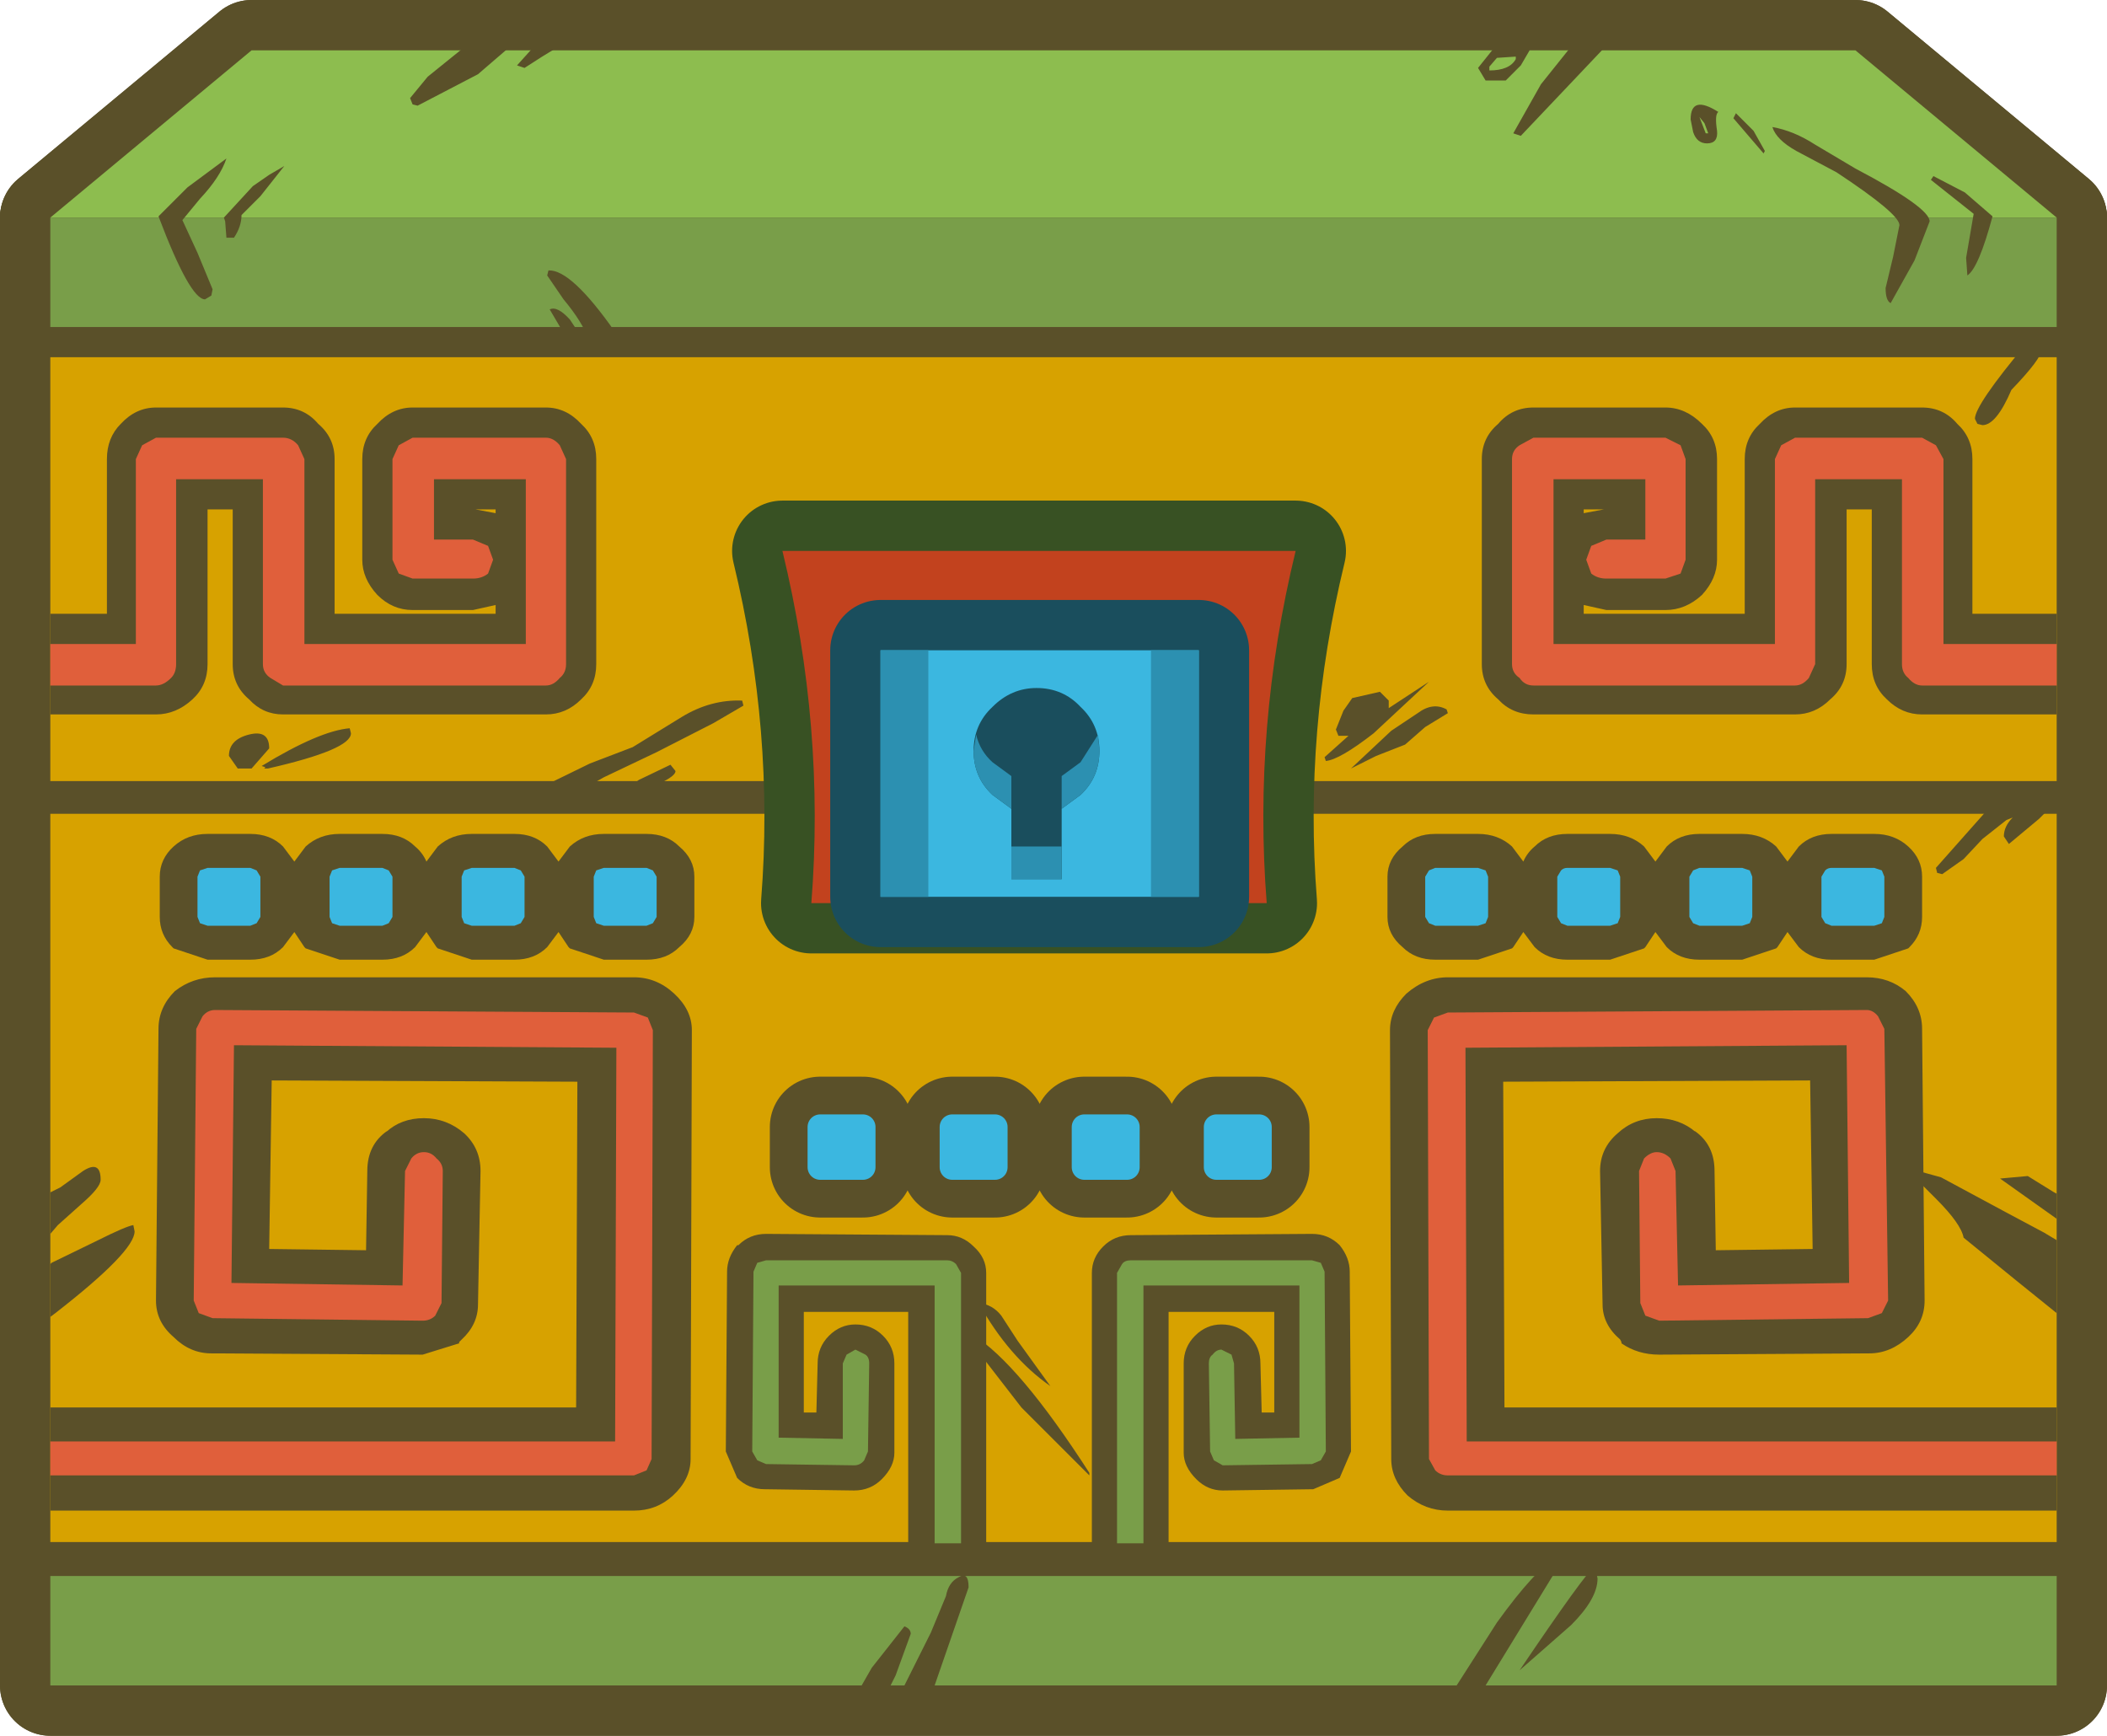 <?xml version="1.0" encoding="UTF-8" standalone="no"?>
<svg xmlns:xlink="http://www.w3.org/1999/xlink" height="69.0px" width="83.75px" xmlns="http://www.w3.org/2000/svg">
  <g transform="matrix(1.0, 0.0, 0.0, 1.0, 41.85, 33.9)">
    <path d="M-31.85 -31.9 L31.9 -31.9 39.9 -25.25 -39.85 -25.25 -31.85 -31.9" fill="#5e7e34" fill-rule="evenodd" stroke="none"/>
    <path d="M-31.85 -31.9 L31.9 -31.9 39.9 -25.25 -39.85 -25.25 -31.85 -31.9 Z" fill="none" stroke="#5a5029" stroke-linecap="round" stroke-linejoin="round" stroke-width="4.0"/>
    <path d="M-39.85 33.1 L-39.85 -25.2 39.9 -25.2 39.9 33.1 -39.85 33.1" fill="#5a5029" fill-rule="evenodd" stroke="none"/>
    <path d="M-39.85 33.1 L-39.85 -25.2 39.9 -25.2 39.9 33.1 -39.85 33.1 Z" fill="none" stroke="#5a5029" stroke-linecap="round" stroke-linejoin="round" stroke-width="4.0"/>
    <path d="M-31.85 -31.9 L31.9 -31.9 39.9 -25.25 -39.85 -25.25 -31.85 -31.9" fill="#8dbd4f" fill-rule="evenodd" stroke="none"/>
    <path d="M39.9 27.4 L-39.85 27.4 -39.85 -1.55 39.9 -1.55 39.9 27.4" fill="#d7a200" fill-rule="evenodd" stroke="none"/>
    <path d="M1.55 16.7 Q1.55 16.1 2.0 15.65 2.45 15.2 3.1 15.2 L10.3 15.15 Q10.95 15.15 11.4 15.6 11.8 16.1 11.8 16.65 L11.85 23.8 11.4 24.85 10.35 25.3 6.75 25.35 Q6.15 25.35 5.7 24.9 5.2 24.4 5.2 23.85 L5.2 20.3 Q5.2 19.65 5.65 19.2 6.1 18.75 6.7 18.75 7.35 18.75 7.8 19.2 8.25 19.65 8.25 20.3 L8.3 22.25 8.8 22.25 8.8 18.25 4.6 18.25 4.6 27.45 1.55 27.45 1.55 16.7" fill="#5a5029" fill-rule="evenodd" stroke="none"/>
    <path d="M-2.65 16.7 L-2.65 27.45 -5.75 27.45 -5.75 18.25 -9.9 18.25 -9.9 22.25 -9.4 22.25 -9.35 20.3 Q-9.35 19.65 -8.9 19.2 -8.45 18.75 -7.85 18.75 -7.2 18.75 -6.75 19.2 -6.3 19.65 -6.3 20.3 L-6.3 23.85 Q-6.3 24.4 -6.8 24.9 -7.25 25.35 -7.9 25.35 L-11.45 25.3 Q-12.1 25.3 -12.55 24.85 L-13.0 23.8 -12.95 16.65 Q-12.95 16.1 -12.55 15.6 L-12.5 15.6 Q-12.05 15.15 -11.4 15.15 L-4.2 15.2 Q-3.6 15.2 -3.15 15.65 -2.65 16.1 -2.65 16.7" fill="#5a5029" fill-rule="evenodd" stroke="none"/>
    <path d="M2.55 16.7 L2.75 16.35 Q2.85 16.2 3.1 16.2 L10.3 16.2 10.65 16.3 10.8 16.65 10.85 23.8 10.65 24.15 10.3 24.3 6.75 24.35 6.4 24.15 6.25 23.8 6.2 20.3 Q6.2 20.05 6.35 19.95 6.5 19.75 6.7 19.75 L7.1 19.95 7.2 20.3 7.25 23.3 9.8 23.25 9.8 17.2 3.6 17.2 3.6 27.45 2.55 27.45 2.55 16.7" fill="#799e49" fill-rule="evenodd" stroke="none"/>
    <path d="M-3.65 16.7 L-3.65 27.45 -4.7 27.45 -4.7 17.2 -10.9 17.2 -10.9 23.25 -8.35 23.3 -8.35 20.3 -8.2 19.95 -7.85 19.75 -7.45 19.95 Q-7.3 20.05 -7.3 20.3 L-7.35 23.8 -7.5 24.15 Q-7.65 24.35 -7.9 24.35 L-11.4 24.3 -11.75 24.15 -11.95 23.8 -11.9 16.65 -11.75 16.3 -11.4 16.2 -4.2 16.2 Q-4.0 16.2 -3.85 16.35 L-3.65 16.7" fill="#799e49" fill-rule="evenodd" stroke="none"/>
    <path d="M-39.85 -19.7 L39.9 -19.7 39.9 -2.85 -39.85 -2.85 -39.85 -19.7" fill="#d7a200" fill-rule="evenodd" stroke="none"/>
    <path d="M-16.65 26.15 L-39.85 26.15 -39.85 22.05 -18.95 22.05 -18.9 9.1 -31.05 9.05 -31.15 15.75 -27.3 15.8 -27.25 12.65 Q-27.25 11.6 -26.45 11.05 L-26.5 11.1 Q-25.9 10.55 -25.0 10.55 -24.1 10.55 -23.4 11.15 -22.75 11.75 -22.75 12.65 L-22.85 17.95 Q-22.85 18.75 -23.5 19.35 L-23.6 19.45 -23.6 19.5 -25.05 19.95 -33.45 19.9 Q-34.3 19.9 -34.95 19.25 -35.65 18.65 -35.65 17.8 L-35.55 7.0 Q-35.55 6.15 -34.9 5.5 -34.2 4.95 -33.3 4.95 L-16.65 4.95 Q-15.75 4.95 -15.05 5.6 -14.35 6.25 -14.35 7.05 L-14.4 24.1 Q-14.4 24.9 -15.1 25.55 -15.75 26.15 -16.65 26.15" fill="#5a5029" fill-rule="evenodd" stroke="none"/>
    <path d="M21.1 -13.65 L21.1 -13.5 21.9 -13.65 21.1 -13.65 M34.55 -5.5 Q33.75 -5.5 33.15 -6.1 32.55 -6.65 32.55 -7.5 L32.55 -13.65 31.55 -13.65 31.55 -7.5 Q31.55 -6.65 30.9 -6.1 30.3 -5.5 29.5 -5.5 L19.1 -5.5 Q18.25 -5.5 17.7 -6.1 17.05 -6.65 17.05 -7.5 L17.05 -15.65 Q17.05 -16.5 17.7 -17.05 18.25 -17.7 19.1 -17.7 L24.35 -17.7 Q25.15 -17.7 25.8 -17.05 26.4 -16.5 26.4 -15.65 L26.4 -11.65 Q26.4 -10.9 25.8 -10.25 25.15 -9.65 24.35 -9.65 L22.0 -9.65 21.1 -9.85 21.1 -9.5 27.5 -9.5 27.5 -15.65 Q27.5 -16.5 28.1 -17.05 28.7 -17.7 29.5 -17.7 L34.55 -17.7 Q35.4 -17.7 35.95 -17.05 36.55 -16.5 36.55 -15.65 L36.55 -9.5 39.9 -9.5 39.9 -5.5 34.55 -5.5" fill="#5a5029" fill-rule="evenodd" stroke="none"/>
    <path d="M-35.65 -5.5 L-39.85 -5.5 -39.85 -9.5 -37.6 -9.5 -37.6 -15.65 Q-37.6 -16.5 -37.05 -17.05 -36.45 -17.7 -35.65 -17.7 L-30.6 -17.7 Q-29.75 -17.7 -29.2 -17.05 -28.55 -16.5 -28.55 -15.65 L-28.55 -9.5 -22.15 -9.5 -22.15 -9.85 -23.05 -9.65 -25.45 -9.65 Q-26.25 -9.65 -26.85 -10.25 -27.45 -10.9 -27.45 -11.65 L-27.45 -15.65 Q-27.45 -16.5 -26.85 -17.05 -26.25 -17.7 -25.45 -17.7 L-20.15 -17.7 Q-19.35 -17.7 -18.75 -17.05 -18.15 -16.5 -18.15 -15.65 L-18.15 -7.5 Q-18.15 -6.65 -18.75 -6.1 -19.35 -5.5 -20.15 -5.5 L-30.6 -5.5 Q-31.4 -5.5 -31.95 -6.1 -32.6 -6.65 -32.6 -7.5 L-32.6 -13.65 -33.6 -13.65 -33.6 -7.5 Q-33.6 -6.65 -34.2 -6.1 -34.85 -5.5 -35.65 -5.5 M-22.15 -13.65 L-22.95 -13.65 -22.15 -13.5 -22.15 -13.65" fill="#5a5029" fill-rule="evenodd" stroke="none"/>
    <path d="M-39.85 -25.25 L39.9 -25.25 39.9 -20.9 -39.85 -20.9 -39.85 -25.25" fill="#799e49" fill-rule="evenodd" stroke="none"/>
    <path d="M-39.85 28.75 L39.9 28.75 39.9 33.1 -39.85 33.1 -39.85 28.75" fill="#799e49" fill-rule="evenodd" stroke="none"/>
    <path d="M27.4 -0.75 Q28.2 -0.75 28.75 -0.25 L29.2 0.35 29.65 -0.25 Q30.15 -0.75 30.95 -0.75 L32.65 -0.75 Q33.45 -0.75 34.0 -0.25 34.55 0.25 34.55 0.95 L34.55 2.55 Q34.55 3.25 34.05 3.75 L34.0 3.8 32.65 4.25 30.95 4.25 Q30.15 4.25 29.65 3.75 L29.2 3.15 28.8 3.75 28.75 3.8 27.4 4.25 25.7 4.25 Q24.9 4.25 24.4 3.75 L23.95 3.15 23.55 3.75 23.5 3.8 22.15 4.25 20.45 4.25 Q19.65 4.25 19.15 3.75 L18.7 3.15 18.3 3.75 18.25 3.8 16.9 4.25 15.2 4.25 Q14.4 4.25 13.9 3.75 13.3 3.25 13.3 2.55 L13.3 0.95 Q13.3 0.25 13.9 -0.25 14.4 -0.75 15.2 -0.75 L16.9 -0.75 Q17.7 -0.75 18.25 -0.25 L18.7 0.35 Q18.85 0.0 19.15 -0.25 19.65 -0.75 20.45 -0.75 L22.15 -0.75 Q22.95 -0.75 23.5 -0.25 L23.95 0.35 24.4 -0.25 Q24.9 -0.75 25.7 -0.75 L27.4 -0.75" fill="#5a5029" fill-rule="evenodd" stroke="none"/>
    <path d="M18.7 -32.1 L18.9 -32.05 18.95 -31.9 18.6 -31.3 18.0 -30.7 17.2 -30.7 16.9 -31.2 17.5 -31.95 18.7 -32.1 M21.9 -32.6 L22.25 -32.35 18.6 -28.5 18.3 -28.6 19.4 -30.55 20.6 -32.05 21.4 -32.1 21.6 -32.25 21.9 -32.6 M17.35 -31.25 L17.35 -31.1 Q18.15 -31.1 18.4 -31.55 L18.4 -31.65 17.65 -31.6 17.35 -31.25 M28.3 -27.9 L28.25 -27.8 27.05 -29.2 27.15 -29.4 27.85 -28.7 28.3 -27.9 M26.45 -29.45 Q26.3 -29.35 26.4 -28.7 26.45 -28.2 26.0 -28.2 25.6 -28.2 25.45 -28.65 L25.35 -29.15 Q25.35 -30.15 26.45 -29.45 M25.7 -29.25 L25.95 -28.6 26.05 -28.6 25.9 -29.0 25.7 -29.25 M34.85 -25.1 L34.25 -23.55 33.3 -21.85 Q33.1 -21.95 33.1 -22.45 L33.4 -23.7 33.65 -24.95 Q33.65 -25.4 31.15 -27.05 L29.55 -27.9 Q28.75 -28.35 28.6 -28.85 29.45 -28.7 30.3 -28.15 L31.9 -27.2 Q34.85 -25.65 34.85 -25.1 M35.0 -26.9 L36.25 -26.25 37.35 -25.3 Q36.8 -23.25 36.35 -22.95 L36.3 -23.65 36.6 -25.4 34.9 -26.75 35.0 -26.9 M38.7 -20.25 L39.25 -20.25 39.3 -20.0 Q39.3 -19.65 38.1 -18.4 37.5 -17.0 36.95 -17.0 L36.75 -17.05 36.65 -17.25 Q36.65 -17.8 38.7 -20.25 M38.7 -2.2 L38.85 -2.05 38.8 -1.95 39.9 -2.4 39.9 -2.05 39.2 -1.35 38.0 -0.35 37.8 -0.65 Q37.8 -1.05 38.15 -1.4 L37.9 -1.3 36.95 -0.55 36.2 0.25 35.35 0.85 35.15 0.8 35.1 0.6 37.45 -2.05 37.6 -1.95 37.7 -1.85 38.05 -2.0 38.7 -2.2 M13.0 -6.4 L13.35 -6.05 13.35 -5.75 14.95 -6.8 12.75 -4.75 Q11.4 -3.7 10.85 -3.65 L10.8 -3.8 11.75 -4.65 11.35 -4.65 11.25 -4.9 11.55 -5.65 11.9 -6.15 13.0 -6.4 M15.65 -5.7 L15.7 -5.55 14.8 -5.0 14.0 -4.3 12.85 -3.85 11.85 -3.35 13.45 -4.85 14.05 -5.25 14.5 -5.55 Q15.1 -6.0 15.65 -5.7 M38.35 17.05 L36.2 15.3 Q36.1 14.75 35.1 13.75 L33.85 12.5 35.3 12.9 37.9 14.3 39.4 15.1 39.9 15.4 39.9 18.3 38.35 17.05 M37.65 12.95 L38.75 12.85 39.8 13.5 39.9 13.55 39.9 14.55 37.65 12.95 M-32.85 -27.6 Q-33.1 -26.85 -33.9 -26.0 L-34.6 -25.15 -34.0 -23.85 -33.4 -22.4 -33.45 -22.15 -33.7 -22.0 Q-34.3 -22.0 -35.55 -25.3 L-34.4 -26.45 -32.85 -27.6 M-30.55 -27.3 L-31.5 -26.1 -32.25 -25.35 Q-32.25 -24.9 -32.55 -24.45 L-32.85 -24.45 -32.9 -25.1 -32.95 -25.25 -31.8 -26.5 -31.15 -26.95 -30.55 -27.3 M-19.4 -32.2 L-20.3 -31.65 -21.0 -31.2 -21.3 -31.3 -20.4 -32.3 Q-19.6 -32.95 -19.4 -32.2 M-21.05 -32.5 L-22.85 -30.95 -25.25 -29.7 -25.45 -29.75 -25.55 -30.0 -24.85 -30.85 -23.55 -31.9 -22.0 -32.95 Q-21.05 -33.3 -21.05 -32.5 M-17.4 -20.7 Q-17.4 -20.25 -17.7 -20.25 -18.2 -20.25 -18.2 -20.5 L-18.25 -20.35 -18.45 -20.4 Q-18.7 -21.1 -19.45 -22.0 L-20.1 -22.95 -20.05 -23.15 Q-19.15 -23.2 -17.4 -20.7 M-37.85 13.0 Q-37.85 13.3 -38.6 13.95 L-39.55 14.8 -39.85 15.15 -39.85 13.5 -39.45 13.3 -38.55 12.65 Q-37.85 12.2 -37.85 13.0 M-36.55 14.8 L-36.5 15.05 Q-36.5 15.85 -39.65 18.3 L-39.85 18.45 -39.85 16.35 -39.8 16.3 -37.95 15.4 Q-36.85 14.85 -36.55 14.8 M-15.2 -3.5 L-15.0 -3.25 Q-15.0 -3.0 -16.0 -2.6 L-17.25 -2.15 -17.55 -2.15 -16.45 -2.9 -15.2 -3.5 M-12.35 -6.05 L-12.3 -5.85 -13.5 -5.15 -15.75 -4.0 -17.85 -3.0 Q-19.15 -2.25 -19.45 -2.25 L-19.7 -2.55 -20.45 -2.35 -20.55 -2.5 -18.4 -3.55 -16.7 -4.2 -14.75 -5.4 Q-13.6 -6.1 -12.35 -6.05 M-18.7 -20.45 L-18.85 -20.35 -19.5 -20.75 -20.0 -21.6 Q-19.7 -21.75 -19.2 -21.2 L-18.7 -20.45 M-27.95 -4.95 L-27.9 -4.75 Q-27.9 -4.1 -31.2 -3.35 L-31.35 -3.35 -31.3 -3.4 -31.45 -3.45 Q-29.15 -4.85 -27.95 -4.95 M-31.15 -4.15 L-31.85 -3.35 -32.4 -3.35 -32.75 -3.85 Q-32.75 -4.5 -31.95 -4.7 -31.15 -4.9 -31.15 -4.15 M1.45 24.65 L1.45 24.75 -1.25 22.05 -3.3 19.4 -3.25 19.2 -3.2 19.15 Q-1.35 20.3 1.45 24.65 M-0.1 21.2 Q-1.75 20.05 -2.95 17.9 -2.4 17.95 -2.05 18.4 L-1.4 19.4 -0.1 21.2 M-3.35 29.2 L-4.7 33.1 -5.9 33.1 -4.85 31.0 -4.25 29.55 Q-4.15 29.0 -3.75 28.8 -3.35 28.55 -3.35 29.2 M-5.9 30.75 Q-5.65 30.85 -5.65 31.05 L-6.25 32.7 -6.45 33.1 -7.6 33.1 -7.2 32.4 -5.9 30.75 M20.05 28.0 L20.15 28.05 20.2 28.2 17.2 33.1 16.05 33.1 17.65 30.6 Q19.2 28.45 20.05 28.0 M21.55 28.35 L21.65 28.85 Q21.65 29.65 20.6 30.7 L18.55 32.5 Q21.15 28.65 21.55 28.35" fill="#5a5029" fill-rule="evenodd" stroke="none"/>
    <path d="M-9.6 2.0 Q-9.05 -5.0 -10.75 -12.0 L-1.0 -12.0 -0.1 -12.0 9.65 -12.0 Q7.95 -5.0 8.5 2.0 L-0.1 2.0 -1.0 2.0 -9.6 2.0" fill="#c2421e" fill-rule="evenodd" stroke="none"/>
    <path d="M-9.6 2.0 Q-9.05 -5.0 -10.75 -12.0 L-1.0 -12.0 -0.1 -12.0 9.65 -12.0 Q7.95 -5.0 8.5 2.0 L-0.1 2.0 -1.0 2.0 -9.6 2.0 Z" fill="none" stroke="#385123" stroke-linecap="round" stroke-linejoin="round" stroke-width="4.0"/>
    <path d="M-28.35 -0.75 Q-29.15 -0.75 -29.7 -0.25 L-30.15 0.35 -30.6 -0.25 Q-31.1 -0.75 -31.9 -0.75 L-33.6 -0.75 Q-34.4 -0.75 -34.95 -0.25 -35.5 0.25 -35.5 0.95 L-35.5 2.55 Q-35.5 3.25 -35.0 3.75 L-34.95 3.8 -33.6 4.25 -31.9 4.25 Q-31.1 4.25 -30.6 3.75 L-30.15 3.15 -29.75 3.75 -29.7 3.8 -28.35 4.25 -26.65 4.25 Q-25.85 4.25 -25.35 3.75 L-24.9 3.15 -24.5 3.75 -24.45 3.8 -23.1 4.25 -21.4 4.25 Q-20.6 4.25 -20.1 3.75 L-19.65 3.15 -19.25 3.75 -19.2 3.8 -17.85 4.25 -16.15 4.25 Q-15.35 4.25 -14.85 3.75 -14.25 3.25 -14.25 2.55 L-14.25 0.95 Q-14.25 0.25 -14.85 -0.25 -15.35 -0.75 -16.15 -0.75 L-17.85 -0.75 Q-18.65 -0.75 -19.2 -0.25 L-19.65 0.35 -20.1 -0.25 Q-20.6 -0.75 -21.4 -0.75 L-23.1 -0.75 Q-23.9 -0.75 -24.45 -0.25 L-24.9 0.35 Q-25.05 0.0 -25.35 -0.25 -25.85 -0.75 -26.65 -0.75 L-28.35 -0.75" fill="#5a5029" fill-rule="evenodd" stroke="none"/>
    <path d="M-7.55 10.9 L-9.25 10.9 -9.25 12.5 -7.55 12.5 -7.55 10.9 M-2.3 10.9 L-4.0 10.9 -4.0 12.5 -2.3 12.5 -2.3 10.9 M2.95 10.9 L1.25 10.9 1.25 12.5 2.95 12.5 2.95 10.9 M8.2 10.9 L6.5 10.9 6.5 12.5 8.2 12.5 8.2 10.9" fill="#5a5029" fill-rule="evenodd" stroke="none"/>
    <path d="M-7.55 10.9 L-9.25 10.9 -9.25 12.5 -7.55 12.5 -7.55 10.9 M-2.3 10.9 L-4.0 10.9 -4.0 12.5 -2.3 12.5 -2.3 10.9 M2.95 10.9 L1.25 10.9 1.25 12.5 2.95 12.5 2.95 10.9 M8.2 10.9 L6.5 10.9 6.5 12.5 8.2 12.5 8.2 10.9" fill="none" stroke="#5a5029" stroke-linecap="round" stroke-linejoin="round" stroke-width="4.0"/>
    <path d="M15.7 26.15 Q14.8 26.15 14.1 25.55 13.45 24.9 13.45 24.1 L13.4 7.05 Q13.4 6.25 14.05 5.6 14.8 4.95 15.7 4.95 L32.35 4.95 Q33.25 4.95 33.9 5.5 34.55 6.15 34.55 7.0 L34.65 17.8 Q34.65 18.65 34.0 19.25 33.3 19.9 32.45 19.9 L24.1 19.95 Q23.25 19.95 22.6 19.5 L22.6 19.45 22.55 19.35 Q21.85 18.75 21.85 17.95 L21.75 12.65 Q21.75 11.75 22.45 11.15 23.1 10.55 24.0 10.55 24.9 10.55 25.55 11.1 L25.5 11.05 Q26.3 11.6 26.3 12.65 L26.35 15.8 30.2 15.75 30.1 9.05 17.9 9.1 17.95 22.05 39.9 22.05 39.9 26.15 15.7 26.15" fill="#5a5029" fill-rule="evenodd" stroke="none"/>
    <path d="M15.7 24.75 Q15.4 24.75 15.2 24.55 L14.95 24.1 14.9 7.05 15.15 6.55 15.7 6.35 32.35 6.25 Q32.6 6.25 32.8 6.5 L33.05 7.0 33.2 17.8 32.95 18.3 32.4 18.5 24.1 18.6 23.55 18.4 23.35 17.9 23.3 12.65 23.5 12.15 Q23.75 11.9 24.0 11.9 24.3 11.9 24.55 12.15 L24.75 12.65 24.85 17.2 31.65 17.1 31.55 7.65 16.4 7.75 16.45 23.4 39.9 23.4 39.9 24.75 15.7 24.75" fill="#e05f3b" fill-rule="evenodd" stroke="none"/>
    <path d="M16.9 0.6 L17.2 0.7 17.3 0.95 17.3 2.55 17.2 2.8 16.9 2.9 15.2 2.9 14.95 2.8 14.8 2.55 14.8 0.95 14.95 0.7 15.2 0.6 16.9 0.6 M32.65 0.6 L32.95 0.7 33.05 0.95 33.05 2.55 32.95 2.8 32.65 2.9 30.95 2.9 30.7 2.8 30.55 2.55 30.55 0.95 30.7 0.7 Q30.8 0.6 30.95 0.6 L32.65 0.6 M27.4 0.6 L27.7 0.7 27.8 0.95 27.8 2.55 27.7 2.8 27.4 2.9 25.7 2.9 25.45 2.8 25.3 2.55 25.3 0.95 25.45 0.7 25.7 0.6 27.4 0.6 M22.15 0.6 L22.45 0.7 22.55 0.95 22.55 2.55 22.45 2.8 22.15 2.9 20.45 2.9 20.2 2.8 20.05 2.55 20.05 0.95 20.2 0.7 Q20.3 0.6 20.45 0.6 L22.15 0.6" fill="#3bb7e0" fill-rule="evenodd" stroke="none"/>
    <path d="M-16.65 24.75 L-39.85 24.75 -39.85 23.4 -17.4 23.4 -17.35 7.75 -32.55 7.65 -32.65 17.1 -25.85 17.2 -25.75 12.65 -25.5 12.15 Q-25.3 11.9 -25.0 11.9 -24.7 11.9 -24.5 12.15 -24.25 12.35 -24.25 12.65 L-24.3 17.9 -24.55 18.4 Q-24.75 18.6 -25.05 18.6 L-33.4 18.5 -33.95 18.3 -34.15 17.8 -34.05 7.0 -33.8 6.5 Q-33.6 6.25 -33.3 6.25 L-16.65 6.35 -16.1 6.55 -15.9 7.05 -15.95 24.1 -16.15 24.55 -16.65 24.75" fill="#e05f3b" fill-rule="evenodd" stroke="none"/>
    <path d="M-17.85 0.6 L-18.15 0.7 -18.25 0.95 -18.25 2.55 -18.15 2.8 -17.85 2.9 -16.15 2.9 -15.9 2.8 -15.75 2.55 -15.75 0.95 -15.9 0.7 -16.15 0.6 -17.85 0.6 M-33.6 0.6 L-33.9 0.7 -34.0 0.95 -34.0 2.55 -33.9 2.8 -33.6 2.9 -31.9 2.9 -31.65 2.8 -31.5 2.55 -31.5 0.95 -31.65 0.7 -31.9 0.6 -33.6 0.6 M-28.35 0.6 L-28.65 0.7 -28.75 0.95 -28.75 2.55 -28.65 2.8 -28.35 2.9 -26.65 2.9 -26.4 2.8 -26.25 2.55 -26.25 0.95 -26.4 0.7 -26.65 0.6 -28.35 0.6 M-23.1 0.6 L-23.4 0.7 -23.5 0.95 -23.5 2.55 -23.4 2.8 -23.1 2.9 -21.4 2.9 -21.15 2.8 -21.0 2.55 -21.0 0.95 -21.15 0.7 -21.4 0.6 -23.1 0.6" fill="#3bb7e0" fill-rule="evenodd" stroke="none"/>
    <path d="M-7.55 10.9 L-9.25 10.9 -9.25 12.5 -7.55 12.5 -7.55 10.9 M-2.3 10.9 L-4.0 10.9 -4.0 12.5 -2.3 12.5 -2.3 10.9 M2.95 10.9 L1.25 10.9 1.25 12.5 2.95 12.5 2.95 10.9 M8.2 10.9 L6.5 10.9 6.5 12.5 8.2 12.5 8.2 10.9" fill="#3bb7e0" fill-rule="evenodd" stroke="none"/>
    <path d="M-7.55 10.9 L-9.25 10.9 -9.25 12.5 -7.55 12.5 -7.55 10.9 M-2.3 10.9 L-4.0 10.9 -4.0 12.5 -2.3 12.5 -2.3 10.9 M2.95 10.9 L1.25 10.9 1.25 12.5 2.95 12.5 2.95 10.9 M8.2 10.9 L6.5 10.9 6.5 12.5 8.2 12.5 8.2 10.9" fill="none" stroke="#3bb7e0" stroke-linecap="round" stroke-linejoin="round" stroke-width="1.0"/>
    <path d="M34.55 -6.65 Q34.25 -6.65 34.0 -6.95 33.75 -7.15 33.75 -7.5 L33.75 -14.85 30.3 -14.85 30.3 -7.5 30.05 -6.95 Q29.8 -6.65 29.5 -6.65 L19.1 -6.65 Q18.75 -6.65 18.55 -6.95 18.25 -7.15 18.25 -7.5 L18.25 -15.65 Q18.25 -16.0 18.55 -16.2 L19.1 -16.5 24.35 -16.5 24.95 -16.2 25.15 -15.65 25.15 -11.65 24.95 -11.1 24.35 -10.9 22.0 -10.9 Q21.65 -10.9 21.4 -11.1 L21.2 -11.65 21.4 -12.2 22.0 -12.45 23.55 -12.45 23.55 -14.85 19.9 -14.85 19.9 -8.3 28.7 -8.3 28.7 -15.65 28.95 -16.2 29.5 -16.5 34.55 -16.5 35.1 -16.2 35.4 -15.65 35.4 -8.3 39.9 -8.3 39.9 -6.65 34.55 -6.65" fill="#e05f3b" fill-rule="evenodd" stroke="none"/>
    <path d="M-35.65 -6.65 L-39.85 -6.65 -39.85 -8.3 -36.45 -8.3 -36.45 -15.65 -36.2 -16.2 -35.65 -16.5 -30.6 -16.5 Q-30.25 -16.5 -30.0 -16.2 L-29.75 -15.65 -29.75 -8.3 -20.95 -8.3 -20.95 -14.85 -24.6 -14.85 -24.6 -12.45 -23.05 -12.45 -22.45 -12.2 -22.25 -11.65 -22.45 -11.1 Q-22.7 -10.9 -23.05 -10.9 L-25.45 -10.9 -26.0 -11.1 -26.25 -11.65 -26.25 -15.65 -26.0 -16.2 -25.45 -16.5 -20.15 -16.5 Q-19.85 -16.5 -19.6 -16.2 L-19.35 -15.65 -19.35 -7.5 Q-19.35 -7.15 -19.6 -6.95 -19.85 -6.65 -20.15 -6.65 L-30.6 -6.65 -31.1 -6.95 Q-31.4 -7.15 -31.4 -7.5 L-31.4 -14.85 -34.85 -14.85 -34.85 -7.5 Q-34.85 -7.15 -35.05 -6.95 -35.35 -6.65 -35.65 -6.65" fill="#e05f3b" fill-rule="evenodd" stroke="none"/>
    <path d="M-9.6 2.0 Q-9.05 -5.0 -10.75 -12.0 L-1.0 -12.0 -0.1 -12.0 9.65 -12.0 Q7.95 -5.0 8.5 2.0 L-0.1 2.0 -1.0 2.0 -9.6 2.0" fill="#c2421e" fill-rule="evenodd" stroke="none"/>
    <path d="M-6.85 -8.05 L5.8 -8.05 5.8 1.75 -6.85 1.75 -6.85 -8.05" fill="#3bb7e0" fill-rule="evenodd" stroke="none"/>
    <path d="M-6.85 -8.05 L5.8 -8.05 5.8 1.75 -6.85 1.75 -6.85 -8.05 Z" fill="none" stroke="#1a4e5d" stroke-linecap="round" stroke-linejoin="round" stroke-width="4.0"/>
    <path d="M-6.85 -8.05 L5.8 -8.05 5.8 1.75 -6.85 1.75 -6.85 -8.05" fill="#3bb7e0" fill-rule="evenodd" stroke="none"/>
    <path d="M1.85 -4.05 Q1.85 -3.0 1.1 -2.3 L0.35 -1.75 0.35 1.05 -1.65 1.05 -1.65 -1.75 -2.4 -2.3 Q-3.15 -3.0 -3.15 -4.05 -3.15 -5.1 -2.4 -5.8 -1.65 -6.55 -0.65 -6.55 0.4 -6.55 1.1 -5.8 1.85 -5.1 1.85 -4.05" fill="#1a4e5d" fill-rule="evenodd" stroke="none"/>
    <path d="M5.8 -8.05 L5.8 1.75 3.9 1.75 3.9 -8.05 5.8 -8.05 M-6.85 -8.05 L-4.95 -8.05 -4.95 1.75 -6.85 1.75 -6.85 -8.05" fill="#2c90b1" fill-rule="evenodd" stroke="none"/>
    <path d="M-1.65 -1.75 L-2.4 -2.3 Q-3.15 -3.0 -3.15 -4.05 L-3.05 -4.7 Q-2.9 -4.05 -2.4 -3.6 L-1.65 -3.05 -1.65 -1.75 M0.35 1.05 L-1.65 1.05 -1.65 -0.25 0.35 -0.25 0.35 1.05 M1.85 -4.05 Q1.85 -3.0 1.1 -2.3 L0.35 -1.75 0.35 -3.05 1.1 -3.6 1.8 -4.7 1.85 -4.05" fill="#2c90b1" fill-rule="evenodd" stroke="none"/>
    <path d="M-31.85 -31.9 L31.9 -31.9 39.9 -25.25 -39.85 -25.25 -31.85 -31.9" fill="#5e7e34" fill-rule="evenodd" stroke="none"/>
    <path d="M-31.85 -31.9 L31.9 -31.9 39.9 -25.25 -39.85 -25.25 -31.85 -31.9 Z" fill="none" stroke="#5a5029" stroke-linecap="round" stroke-linejoin="round" stroke-width="4.0"/>
    <path d="M-39.85 33.1 L-39.85 -25.2 39.9 -25.2 39.9 33.1 -39.85 33.1" fill="#5a5029" fill-rule="evenodd" stroke="none"/>
    <path d="M-39.85 33.1 L-39.85 -25.2 39.9 -25.2 39.9 33.1 -39.85 33.1 Z" fill="none" stroke="#5a5029" stroke-linecap="round" stroke-linejoin="round" stroke-width="4.0"/>
    <path d="M-31.85 -31.9 L31.9 -31.9 39.9 -25.25 -39.85 -25.25 -31.85 -31.9" fill="#8dbd4f" fill-rule="evenodd" stroke="none"/>
    <path d="M39.9 27.4 L-39.85 27.4 -39.85 -1.55 39.9 -1.55 39.9 27.4" fill="#d7a200" fill-rule="evenodd" stroke="none"/>
    <path d="M1.55 16.7 Q1.55 16.1 2.0 15.65 2.45 15.2 3.1 15.2 L10.3 15.15 Q10.95 15.15 11.4 15.6 11.8 16.1 11.8 16.65 L11.85 23.8 11.4 24.85 10.35 25.3 6.75 25.35 Q6.15 25.35 5.7 24.9 5.2 24.4 5.2 23.85 L5.2 20.3 Q5.2 19.65 5.65 19.2 6.1 18.75 6.7 18.75 7.35 18.75 7.8 19.2 8.25 19.65 8.25 20.3 L8.3 22.25 8.8 22.25 8.8 18.25 4.6 18.25 4.6 27.45 1.55 27.45 1.55 16.7" fill="#5a5029" fill-rule="evenodd" stroke="none"/>
    <path d="M-2.65 16.7 L-2.65 27.45 -5.75 27.45 -5.75 18.25 -9.9 18.25 -9.9 22.25 -9.4 22.25 -9.35 20.3 Q-9.35 19.65 -8.9 19.2 -8.45 18.75 -7.85 18.75 -7.2 18.75 -6.75 19.2 -6.3 19.65 -6.3 20.3 L-6.3 23.85 Q-6.3 24.4 -6.8 24.9 -7.25 25.35 -7.9 25.35 L-11.45 25.3 Q-12.1 25.3 -12.55 24.85 L-13.0 23.8 -12.95 16.65 Q-12.95 16.1 -12.55 15.6 L-12.5 15.6 Q-12.05 15.15 -11.4 15.15 L-4.2 15.2 Q-3.6 15.2 -3.15 15.65 -2.65 16.1 -2.65 16.7" fill="#5a5029" fill-rule="evenodd" stroke="none"/>
    <path d="M2.55 16.7 L2.75 16.35 Q2.85 16.2 3.1 16.2 L10.3 16.2 10.65 16.3 10.8 16.65 10.85 23.8 10.65 24.15 10.3 24.3 6.75 24.35 6.4 24.15 6.25 23.8 6.2 20.3 Q6.2 20.05 6.35 19.95 6.5 19.75 6.7 19.75 L7.1 19.95 7.2 20.3 7.25 23.3 9.8 23.25 9.8 17.2 3.6 17.2 3.6 27.45 2.55 27.45 2.55 16.7" fill="#799e49" fill-rule="evenodd" stroke="none"/>
    <path d="M-3.65 16.7 L-3.65 27.45 -4.7 27.45 -4.7 17.2 -10.9 17.2 -10.9 23.25 -8.35 23.3 -8.35 20.3 -8.2 19.95 -7.85 19.75 -7.45 19.95 Q-7.3 20.05 -7.3 20.3 L-7.35 23.8 -7.5 24.15 Q-7.65 24.35 -7.9 24.35 L-11.4 24.3 -11.75 24.15 -11.95 23.8 -11.9 16.65 -11.75 16.3 -11.4 16.2 -4.2 16.2 Q-4.0 16.2 -3.85 16.35 L-3.65 16.7" fill="#799e49" fill-rule="evenodd" stroke="none"/>
    <path d="M-39.85 -19.7 L39.9 -19.7 39.9 -2.85 -39.85 -2.85 -39.85 -19.7" fill="#d7a200" fill-rule="evenodd" stroke="none"/>
    <path d="M-16.65 26.15 L-39.85 26.15 -39.85 22.05 -18.95 22.05 -18.9 9.1 -31.05 9.05 -31.15 15.75 -27.3 15.8 -27.25 12.65 Q-27.25 11.6 -26.45 11.05 L-26.5 11.1 Q-25.9 10.55 -25.0 10.55 -24.1 10.55 -23.4 11.15 -22.75 11.75 -22.75 12.65 L-22.85 17.95 Q-22.85 18.75 -23.5 19.35 L-23.6 19.45 -23.6 19.5 -25.05 19.95 -33.45 19.9 Q-34.3 19.9 -34.95 19.25 -35.65 18.65 -35.65 17.8 L-35.55 7.0 Q-35.55 6.15 -34.9 5.5 -34.2 4.95 -33.3 4.95 L-16.65 4.95 Q-15.75 4.95 -15.05 5.6 -14.35 6.25 -14.35 7.05 L-14.4 24.1 Q-14.4 24.9 -15.1 25.55 -15.75 26.15 -16.65 26.15" fill="#5a5029" fill-rule="evenodd" stroke="none"/>
    <path d="M21.1 -13.65 L21.1 -13.5 21.9 -13.65 21.1 -13.65 M34.55 -5.5 Q33.75 -5.5 33.15 -6.1 32.55 -6.65 32.55 -7.5 L32.55 -13.65 31.55 -13.65 31.55 -7.5 Q31.55 -6.65 30.9 -6.1 30.3 -5.5 29.5 -5.5 L19.1 -5.5 Q18.25 -5.5 17.7 -6.1 17.05 -6.65 17.05 -7.5 L17.05 -15.65 Q17.05 -16.5 17.7 -17.05 18.25 -17.7 19.1 -17.7 L24.35 -17.7 Q25.15 -17.7 25.8 -17.05 26.4 -16.5 26.4 -15.65 L26.4 -11.65 Q26.4 -10.9 25.8 -10.25 25.15 -9.65 24.35 -9.65 L22.0 -9.65 21.1 -9.85 21.1 -9.5 27.5 -9.5 27.5 -15.65 Q27.5 -16.5 28.1 -17.05 28.7 -17.7 29.5 -17.7 L34.55 -17.7 Q35.4 -17.7 35.95 -17.05 36.55 -16.5 36.55 -15.65 L36.55 -9.5 39.9 -9.5 39.9 -5.5 34.55 -5.5" fill="#5a5029" fill-rule="evenodd" stroke="none"/>
    <path d="M-35.65 -5.5 L-39.85 -5.5 -39.85 -9.5 -37.6 -9.5 -37.6 -15.65 Q-37.6 -16.5 -37.05 -17.05 -36.45 -17.7 -35.65 -17.7 L-30.6 -17.7 Q-29.75 -17.7 -29.2 -17.05 -28.55 -16.5 -28.55 -15.65 L-28.55 -9.5 -22.15 -9.5 -22.15 -9.85 -23.05 -9.65 -25.45 -9.65 Q-26.25 -9.65 -26.85 -10.25 -27.45 -10.9 -27.45 -11.65 L-27.45 -15.65 Q-27.45 -16.5 -26.85 -17.05 -26.25 -17.7 -25.45 -17.7 L-20.15 -17.7 Q-19.35 -17.7 -18.75 -17.05 -18.15 -16.5 -18.15 -15.65 L-18.15 -7.5 Q-18.15 -6.65 -18.75 -6.1 -19.35 -5.5 -20.15 -5.5 L-30.6 -5.5 Q-31.4 -5.5 -31.95 -6.1 -32.6 -6.65 -32.6 -7.5 L-32.6 -13.65 -33.6 -13.65 -33.6 -7.5 Q-33.6 -6.65 -34.2 -6.1 -34.85 -5.5 -35.65 -5.5 M-22.15 -13.65 L-22.95 -13.65 -22.15 -13.5 -22.15 -13.65" fill="#5a5029" fill-rule="evenodd" stroke="none"/>
    <path d="M-39.85 -25.25 L39.9 -25.25 39.9 -20.9 -39.85 -20.9 -39.85 -25.25" fill="#799e49" fill-rule="evenodd" stroke="none"/>
    <path d="M-39.85 28.75 L39.9 28.75 39.9 33.1 -39.85 33.1 -39.85 28.75" fill="#799e49" fill-rule="evenodd" stroke="none"/>
    <path d="M27.4 -0.75 Q28.2 -0.75 28.75 -0.25 L29.2 0.35 29.65 -0.25 Q30.15 -0.75 30.95 -0.75 L32.65 -0.75 Q33.45 -0.75 34.0 -0.25 34.55 0.25 34.55 0.95 L34.55 2.55 Q34.55 3.25 34.05 3.75 L34.0 3.8 32.65 4.25 30.95 4.25 Q30.15 4.25 29.65 3.75 L29.2 3.15 28.8 3.75 28.75 3.8 27.4 4.25 25.7 4.25 Q24.9 4.25 24.4 3.75 L23.95 3.15 23.55 3.75 23.5 3.8 22.15 4.25 20.45 4.25 Q19.65 4.25 19.15 3.75 L18.7 3.15 18.3 3.75 18.25 3.8 16.9 4.25 15.2 4.25 Q14.4 4.25 13.9 3.75 13.3 3.25 13.3 2.55 L13.3 0.95 Q13.3 0.25 13.9 -0.25 14.4 -0.75 15.2 -0.75 L16.9 -0.75 Q17.7 -0.75 18.25 -0.25 L18.7 0.35 Q18.85 0.0 19.15 -0.25 19.65 -0.75 20.45 -0.75 L22.15 -0.75 Q22.95 -0.75 23.5 -0.25 L23.95 0.35 24.4 -0.25 Q24.9 -0.75 25.7 -0.75 L27.4 -0.75" fill="#5a5029" fill-rule="evenodd" stroke="none"/>
    <path d="M18.7 -32.1 L18.9 -32.05 18.95 -31.9 18.6 -31.3 18.0 -30.7 17.2 -30.7 16.9 -31.2 17.5 -31.95 18.7 -32.1 M21.9 -32.6 L22.25 -32.35 18.6 -28.5 18.3 -28.6 19.4 -30.55 20.6 -32.05 21.4 -32.1 21.6 -32.25 21.9 -32.6 M17.35 -31.25 L17.35 -31.1 Q18.15 -31.1 18.4 -31.55 L18.4 -31.65 17.65 -31.6 17.35 -31.25 M28.3 -27.9 L28.25 -27.8 27.05 -29.2 27.15 -29.4 27.85 -28.7 28.3 -27.9 M26.45 -29.45 Q26.3 -29.35 26.4 -28.7 26.45 -28.2 26.0 -28.2 25.6 -28.2 25.45 -28.65 L25.35 -29.15 Q25.35 -30.15 26.45 -29.45 M25.7 -29.25 L25.95 -28.6 26.05 -28.6 25.9 -29.0 25.7 -29.25 M34.85 -25.1 L34.25 -23.55 33.3 -21.85 Q33.1 -21.95 33.1 -22.45 L33.4 -23.7 33.65 -24.95 Q33.65 -25.4 31.15 -27.05 L29.55 -27.9 Q28.75 -28.35 28.6 -28.85 29.45 -28.7 30.3 -28.15 L31.9 -27.2 Q34.85 -25.65 34.85 -25.1 M35.0 -26.9 L36.25 -26.25 37.35 -25.3 Q36.8 -23.25 36.35 -22.95 L36.3 -23.65 36.6 -25.4 34.9 -26.75 35.0 -26.9 M38.7 -20.25 L39.25 -20.25 39.3 -20.0 Q39.3 -19.65 38.1 -18.4 37.5 -17.0 36.95 -17.0 L36.75 -17.05 36.65 -17.25 Q36.65 -17.8 38.7 -20.25 M38.7 -2.2 L38.85 -2.05 38.8 -1.95 39.9 -2.4 39.9 -2.05 39.2 -1.35 38.0 -0.35 37.8 -0.65 Q37.8 -1.05 38.15 -1.4 L37.9 -1.3 36.95 -0.55 36.2 0.25 35.35 0.85 35.15 0.8 35.1 0.6 37.45 -2.05 37.6 -1.95 37.7 -1.85 38.05 -2.0 38.7 -2.2 M13.0 -6.4 L13.35 -6.05 13.35 -5.75 14.95 -6.8 12.75 -4.75 Q11.4 -3.7 10.85 -3.65 L10.8 -3.8 11.75 -4.65 11.35 -4.65 11.25 -4.9 11.55 -5.65 11.9 -6.15 13.0 -6.4 M15.65 -5.7 L15.7 -5.55 14.8 -5.0 14.0 -4.3 12.85 -3.85 11.85 -3.35 13.45 -4.85 14.05 -5.25 14.5 -5.55 Q15.1 -6.0 15.65 -5.7 M38.35 17.05 L36.2 15.3 Q36.1 14.75 35.1 13.75 L33.85 12.5 35.3 12.9 37.9 14.3 39.4 15.1 39.9 15.4 39.9 18.3 38.35 17.05 M37.65 12.95 L38.75 12.85 39.8 13.5 39.9 13.55 39.9 14.55 37.65 12.95 M-32.85 -27.6 Q-33.1 -26.85 -33.9 -26.0 L-34.6 -25.15 -34.0 -23.85 -33.4 -22.4 -33.45 -22.15 -33.7 -22.0 Q-34.3 -22.0 -35.55 -25.3 L-34.4 -26.45 -32.85 -27.6 M-30.55 -27.3 L-31.5 -26.1 -32.25 -25.35 Q-32.25 -24.9 -32.55 -24.45 L-32.85 -24.45 -32.9 -25.1 -32.95 -25.25 -31.8 -26.5 -31.15 -26.95 -30.55 -27.3 M-19.4 -32.2 L-20.3 -31.65 -21.0 -31.2 -21.3 -31.3 -20.4 -32.3 Q-19.6 -32.95 -19.4 -32.2 M-21.05 -32.5 L-22.85 -30.95 -25.25 -29.7 -25.45 -29.75 -25.55 -30.0 -24.85 -30.85 -23.55 -31.9 -22.0 -32.95 Q-21.05 -33.3 -21.05 -32.5 M-17.4 -20.7 Q-17.4 -20.25 -17.7 -20.25 -18.2 -20.25 -18.2 -20.5 L-18.25 -20.35 -18.45 -20.4 Q-18.7 -21.1 -19.45 -22.0 L-20.1 -22.95 -20.05 -23.15 Q-19.15 -23.2 -17.4 -20.7 M-37.85 13.0 Q-37.85 13.3 -38.6 13.95 L-39.55 14.8 -39.85 15.15 -39.85 13.5 -39.45 13.3 -38.55 12.65 Q-37.85 12.2 -37.85 13.0 M-36.55 14.8 L-36.5 15.05 Q-36.5 15.85 -39.65 18.3 L-39.85 18.45 -39.85 16.35 -39.8 16.3 -37.95 15.4 Q-36.85 14.85 -36.55 14.8 M-15.2 -3.5 L-15.0 -3.25 Q-15.0 -3.0 -16.0 -2.6 L-17.25 -2.15 -17.55 -2.15 -16.45 -2.9 -15.2 -3.5 M-12.35 -6.05 L-12.3 -5.85 -13.5 -5.15 -15.75 -4.0 -17.85 -3.0 Q-19.15 -2.25 -19.45 -2.25 L-19.7 -2.55 -20.45 -2.35 -20.55 -2.5 -18.4 -3.55 -16.7 -4.2 -14.75 -5.4 Q-13.6 -6.1 -12.35 -6.05 M-18.7 -20.45 L-18.85 -20.35 -19.5 -20.75 -20.0 -21.6 Q-19.7 -21.75 -19.2 -21.2 L-18.7 -20.45 M-27.95 -4.95 L-27.9 -4.75 Q-27.9 -4.1 -31.2 -3.35 L-31.35 -3.35 -31.3 -3.4 -31.45 -3.45 Q-29.15 -4.85 -27.95 -4.95 M-31.15 -4.15 L-31.85 -3.35 -32.4 -3.35 -32.75 -3.85 Q-32.75 -4.5 -31.95 -4.7 -31.15 -4.9 -31.15 -4.15 M1.45 24.65 L1.45 24.75 -1.25 22.05 -3.3 19.4 -3.25 19.2 -3.2 19.15 Q-1.35 20.3 1.45 24.65 M-0.1 21.2 Q-1.75 20.05 -2.95 17.9 -2.4 17.95 -2.05 18.4 L-1.4 19.4 -0.1 21.2 M-3.35 29.2 L-4.7 33.1 -5.9 33.1 -4.85 31.0 -4.25 29.55 Q-4.15 29.0 -3.75 28.8 -3.35 28.55 -3.35 29.2 M-5.9 30.75 Q-5.65 30.85 -5.65 31.05 L-6.25 32.7 -6.45 33.1 -7.6 33.1 -7.2 32.4 -5.9 30.75 M20.05 28.0 L20.15 28.05 20.2 28.2 17.2 33.1 16.05 33.1 17.65 30.6 Q19.2 28.45 20.05 28.0 M21.55 28.35 L21.65 28.85 Q21.65 29.65 20.6 30.7 L18.55 32.5 Q21.15 28.65 21.55 28.35" fill="#5a5029" fill-rule="evenodd" stroke="none"/>
    <path d="M-9.6 2.0 Q-9.05 -5.0 -10.75 -12.0 L-1.0 -12.0 -0.1 -12.0 9.65 -12.0 Q7.95 -5.0 8.5 2.0 L-0.1 2.0 -1.0 2.0 -9.6 2.0" fill="#c2421e" fill-rule="evenodd" stroke="none"/>
    <path d="M-9.6 2.0 Q-9.05 -5.0 -10.75 -12.0 L-1.0 -12.0 -0.1 -12.0 9.65 -12.0 Q7.95 -5.0 8.5 2.0 L-0.1 2.0 -1.0 2.0 -9.6 2.0 Z" fill="none" stroke="#385123" stroke-linecap="round" stroke-linejoin="round" stroke-width="4.0"/>
    <path d="M-28.35 -0.75 Q-29.15 -0.75 -29.7 -0.25 L-30.15 0.35 -30.6 -0.25 Q-31.1 -0.75 -31.9 -0.75 L-33.6 -0.75 Q-34.4 -0.75 -34.95 -0.25 -35.5 0.25 -35.5 0.95 L-35.5 2.55 Q-35.5 3.25 -35.0 3.75 L-34.95 3.8 -33.6 4.25 -31.9 4.25 Q-31.1 4.25 -30.6 3.75 L-30.15 3.15 -29.75 3.75 -29.7 3.8 -28.35 4.25 -26.65 4.25 Q-25.85 4.25 -25.35 3.75 L-24.9 3.15 -24.5 3.75 -24.45 3.8 -23.1 4.25 -21.4 4.25 Q-20.6 4.25 -20.1 3.75 L-19.65 3.15 -19.25 3.75 -19.2 3.8 -17.85 4.25 -16.15 4.25 Q-15.35 4.25 -14.85 3.75 -14.25 3.25 -14.25 2.55 L-14.25 0.95 Q-14.25 0.25 -14.85 -0.25 -15.35 -0.75 -16.15 -0.75 L-17.85 -0.75 Q-18.65 -0.75 -19.2 -0.25 L-19.65 0.35 -20.1 -0.25 Q-20.6 -0.75 -21.4 -0.75 L-23.1 -0.75 Q-23.9 -0.75 -24.45 -0.25 L-24.9 0.35 Q-25.05 0.0 -25.35 -0.25 -25.85 -0.75 -26.65 -0.75 L-28.35 -0.75" fill="#5a5029" fill-rule="evenodd" stroke="none"/>
    <path d="M-7.55 10.9 L-9.25 10.9 -9.25 12.5 -7.55 12.5 -7.55 10.9 M-2.3 10.9 L-4.0 10.9 -4.0 12.5 -2.3 12.5 -2.3 10.9 M2.95 10.9 L1.25 10.9 1.25 12.5 2.95 12.5 2.95 10.9 M8.2 10.9 L6.5 10.9 6.5 12.5 8.2 12.5 8.2 10.9" fill="#5a5029" fill-rule="evenodd" stroke="none"/>
    <path d="M-7.55 10.9 L-9.25 10.9 -9.25 12.5 -7.55 12.5 -7.55 10.9 M-2.3 10.9 L-4.0 10.9 -4.0 12.5 -2.3 12.5 -2.3 10.9 M2.95 10.9 L1.25 10.9 1.25 12.5 2.95 12.5 2.95 10.9 M8.2 10.9 L6.5 10.9 6.5 12.5 8.2 12.5 8.2 10.9" fill="none" stroke="#5a5029" stroke-linecap="round" stroke-linejoin="round" stroke-width="4.0"/>
    <path d="M15.7 26.15 Q14.8 26.15 14.1 25.55 13.45 24.9 13.45 24.1 L13.4 7.05 Q13.4 6.25 14.05 5.6 14.8 4.95 15.7 4.95 L32.35 4.95 Q33.25 4.95 33.9 5.5 34.55 6.15 34.55 7.0 L34.65 17.8 Q34.65 18.65 34.0 19.25 33.3 19.9 32.45 19.9 L24.1 19.95 Q23.25 19.95 22.6 19.5 L22.6 19.45 22.55 19.35 Q21.85 18.75 21.85 17.95 L21.75 12.65 Q21.75 11.75 22.45 11.15 23.1 10.55 24.0 10.55 24.9 10.55 25.55 11.1 L25.5 11.05 Q26.3 11.6 26.3 12.65 L26.35 15.8 30.2 15.75 30.1 9.05 17.9 9.1 17.95 22.05 39.9 22.05 39.9 26.15 15.7 26.15" fill="#5a5029" fill-rule="evenodd" stroke="none"/>
    <path d="M15.7 24.75 Q15.4 24.75 15.2 24.55 L14.95 24.1 14.9 7.05 15.15 6.55 15.7 6.35 32.35 6.25 Q32.6 6.25 32.8 6.5 L33.05 7.0 33.2 17.8 32.95 18.3 32.4 18.5 24.1 18.6 23.55 18.4 23.35 17.9 23.3 12.65 23.5 12.15 Q23.75 11.9 24.0 11.9 24.3 11.9 24.55 12.15 L24.75 12.65 24.85 17.2 31.65 17.1 31.55 7.65 16.4 7.75 16.45 23.4 39.9 23.4 39.9 24.75 15.7 24.75" fill="#e05f3b" fill-rule="evenodd" stroke="none"/>
    <path d="M16.9 0.6 L17.2 0.7 17.3 0.95 17.3 2.55 17.2 2.8 16.9 2.9 15.2 2.9 14.95 2.8 14.8 2.55 14.8 0.95 14.95 0.7 15.2 0.6 16.9 0.6 M32.65 0.6 L32.95 0.7 33.05 0.95 33.05 2.55 32.95 2.8 32.65 2.9 30.95 2.9 30.7 2.8 30.55 2.55 30.55 0.95 30.7 0.7 Q30.8 0.6 30.95 0.6 L32.65 0.6 M27.4 0.6 L27.7 0.7 27.8 0.95 27.8 2.55 27.7 2.8 27.4 2.9 25.7 2.9 25.45 2.8 25.3 2.55 25.3 0.95 25.45 0.7 25.7 0.6 27.4 0.6 M22.15 0.6 L22.45 0.7 22.55 0.95 22.55 2.55 22.45 2.8 22.15 2.9 20.45 2.9 20.2 2.8 20.05 2.55 20.05 0.95 20.2 0.7 Q20.3 0.6 20.45 0.6 L22.15 0.6" fill="#3bb7e0" fill-rule="evenodd" stroke="none"/>
    <path d="M-16.65 24.75 L-39.85 24.75 -39.85 23.4 -17.4 23.4 -17.35 7.75 -32.55 7.65 -32.65 17.1 -25.85 17.2 -25.75 12.65 -25.5 12.15 Q-25.3 11.9 -25.0 11.9 -24.7 11.9 -24.5 12.15 -24.25 12.35 -24.25 12.65 L-24.3 17.9 -24.55 18.4 Q-24.75 18.6 -25.05 18.6 L-33.4 18.5 -33.95 18.3 -34.15 17.8 -34.05 7.0 -33.8 6.5 Q-33.6 6.25 -33.3 6.25 L-16.65 6.35 -16.1 6.55 -15.9 7.05 -15.95 24.1 -16.15 24.55 -16.65 24.75" fill="#e05f3b" fill-rule="evenodd" stroke="none"/>
    <path d="M-17.85 0.6 L-18.15 0.7 -18.25 0.95 -18.25 2.55 -18.15 2.8 -17.85 2.9 -16.15 2.9 -15.9 2.8 -15.75 2.55 -15.75 0.95 -15.9 0.7 -16.15 0.6 -17.85 0.6 M-33.6 0.6 L-33.9 0.7 -34.0 0.95 -34.0 2.55 -33.9 2.8 -33.6 2.9 -31.9 2.9 -31.65 2.8 -31.5 2.55 -31.5 0.95 -31.65 0.7 -31.9 0.6 -33.6 0.6 M-28.35 0.6 L-28.65 0.7 -28.75 0.95 -28.75 2.55 -28.65 2.8 -28.35 2.9 -26.65 2.9 -26.4 2.8 -26.25 2.55 -26.25 0.95 -26.4 0.7 -26.65 0.6 -28.35 0.6 M-23.1 0.6 L-23.4 0.7 -23.5 0.95 -23.5 2.55 -23.4 2.8 -23.1 2.9 -21.4 2.9 -21.15 2.8 -21.0 2.55 -21.0 0.95 -21.15 0.7 -21.4 0.6 -23.1 0.6" fill="#3bb7e0" fill-rule="evenodd" stroke="none"/>
    <path d="M-7.55 10.9 L-9.25 10.9 -9.25 12.5 -7.55 12.5 -7.55 10.9 M-2.3 10.9 L-4.0 10.9 -4.0 12.5 -2.3 12.5 -2.3 10.9 M2.95 10.9 L1.25 10.9 1.25 12.5 2.95 12.5 2.95 10.9 M8.2 10.9 L6.5 10.9 6.5 12.5 8.2 12.5 8.2 10.9" fill="#3bb7e0" fill-rule="evenodd" stroke="none"/>
    <path d="M-7.55 10.9 L-9.25 10.9 -9.25 12.5 -7.55 12.5 -7.55 10.9 M-2.3 10.9 L-4.0 10.9 -4.0 12.5 -2.3 12.5 -2.3 10.9 M2.95 10.9 L1.25 10.9 1.25 12.5 2.95 12.5 2.95 10.9 M8.2 10.9 L6.5 10.9 6.5 12.5 8.2 12.5 8.2 10.9" fill="none" stroke="#3bb7e0" stroke-linecap="round" stroke-linejoin="round" stroke-width="1.0"/>
    <path d="M34.55 -6.65 Q34.25 -6.65 34.0 -6.95 33.75 -7.15 33.75 -7.5 L33.75 -14.85 30.3 -14.85 30.3 -7.5 30.05 -6.95 Q29.8 -6.65 29.5 -6.65 L19.1 -6.65 Q18.75 -6.65 18.55 -6.95 18.25 -7.15 18.25 -7.5 L18.25 -15.65 Q18.25 -16.0 18.55 -16.2 L19.1 -16.5 24.35 -16.5 24.95 -16.2 25.15 -15.65 25.15 -11.65 24.95 -11.1 24.35 -10.9 22.0 -10.9 Q21.65 -10.9 21.4 -11.1 L21.2 -11.65 21.4 -12.2 22.0 -12.45 23.55 -12.45 23.55 -14.85 19.9 -14.85 19.9 -8.3 28.7 -8.3 28.7 -15.65 28.95 -16.2 29.5 -16.5 34.55 -16.5 35.1 -16.2 35.4 -15.65 35.4 -8.3 39.9 -8.3 39.9 -6.65 34.55 -6.65" fill="#e05f3b" fill-rule="evenodd" stroke="none"/>
    <path d="M-35.65 -6.65 L-39.85 -6.65 -39.85 -8.3 -36.45 -8.3 -36.45 -15.65 -36.2 -16.2 -35.65 -16.5 -30.6 -16.5 Q-30.25 -16.5 -30.0 -16.2 L-29.75 -15.65 -29.75 -8.3 -20.95 -8.3 -20.95 -14.85 -24.6 -14.85 -24.6 -12.45 -23.05 -12.45 -22.45 -12.2 -22.25 -11.65 -22.45 -11.1 Q-22.7 -10.9 -23.05 -10.9 L-25.45 -10.9 -26.0 -11.1 -26.25 -11.65 -26.25 -15.65 -26.0 -16.2 -25.45 -16.5 -20.15 -16.5 Q-19.85 -16.5 -19.6 -16.2 L-19.35 -15.65 -19.35 -7.5 Q-19.35 -7.15 -19.6 -6.95 -19.85 -6.65 -20.15 -6.65 L-30.6 -6.65 -31.1 -6.95 Q-31.4 -7.15 -31.4 -7.5 L-31.4 -14.85 -34.85 -14.85 -34.85 -7.5 Q-34.85 -7.15 -35.05 -6.95 -35.35 -6.65 -35.65 -6.65" fill="#e05f3b" fill-rule="evenodd" stroke="none"/>
    <path d="M-9.6 2.0 Q-9.05 -5.0 -10.75 -12.0 L-1.0 -12.0 -0.1 -12.0 9.65 -12.0 Q7.95 -5.0 8.5 2.0 L-0.1 2.0 -1.0 2.0 -9.6 2.0" fill="#c2421e" fill-rule="evenodd" stroke="none"/>
    <path d="M-6.85 -8.05 L5.8 -8.05 5.8 1.75 -6.85 1.75 -6.85 -8.05" fill="#3bb7e0" fill-rule="evenodd" stroke="none"/>
    <path d="M-6.85 -8.05 L5.8 -8.05 5.8 1.75 -6.85 1.75 -6.85 -8.05 Z" fill="none" stroke="#1a4e5d" stroke-linecap="round" stroke-linejoin="round" stroke-width="4.0"/>
    <path d="M-6.85 -8.05 L5.8 -8.05 5.8 1.75 -6.85 1.75 -6.85 -8.05" fill="#3bb7e0" fill-rule="evenodd" stroke="none"/>
    <path d="M1.85 -4.05 Q1.85 -3.0 1.1 -2.3 L0.35 -1.75 0.35 1.05 -1.65 1.05 -1.65 -1.75 -2.4 -2.3 Q-3.15 -3.0 -3.15 -4.05 -3.15 -5.1 -2.4 -5.8 -1.65 -6.55 -0.65 -6.55 0.4 -6.55 1.1 -5.8 1.85 -5.1 1.85 -4.05" fill="#1a4e5d" fill-rule="evenodd" stroke="none"/>
    <path d="M5.8 -8.05 L5.8 1.75 3.9 1.75 3.9 -8.05 5.8 -8.05 M-6.85 -8.05 L-4.95 -8.05 -4.95 1.75 -6.85 1.75 -6.85 -8.05" fill="#2c90b1" fill-rule="evenodd" stroke="none"/>
    <path d="M-1.65 -1.75 L-2.4 -2.3 Q-3.15 -3.0 -3.15 -4.05 L-3.05 -4.7 Q-2.9 -4.05 -2.4 -3.6 L-1.65 -3.05 -1.65 -1.75 M0.35 1.05 L-1.65 1.05 -1.65 -0.25 0.35 -0.25 0.35 1.05 M1.85 -4.05 Q1.85 -3.0 1.1 -2.3 L0.35 -1.75 0.35 -3.05 1.1 -3.6 1.8 -4.7 1.85 -4.05" fill="#2c90b1" fill-rule="evenodd" stroke="none"/>
  </g>
</svg>
